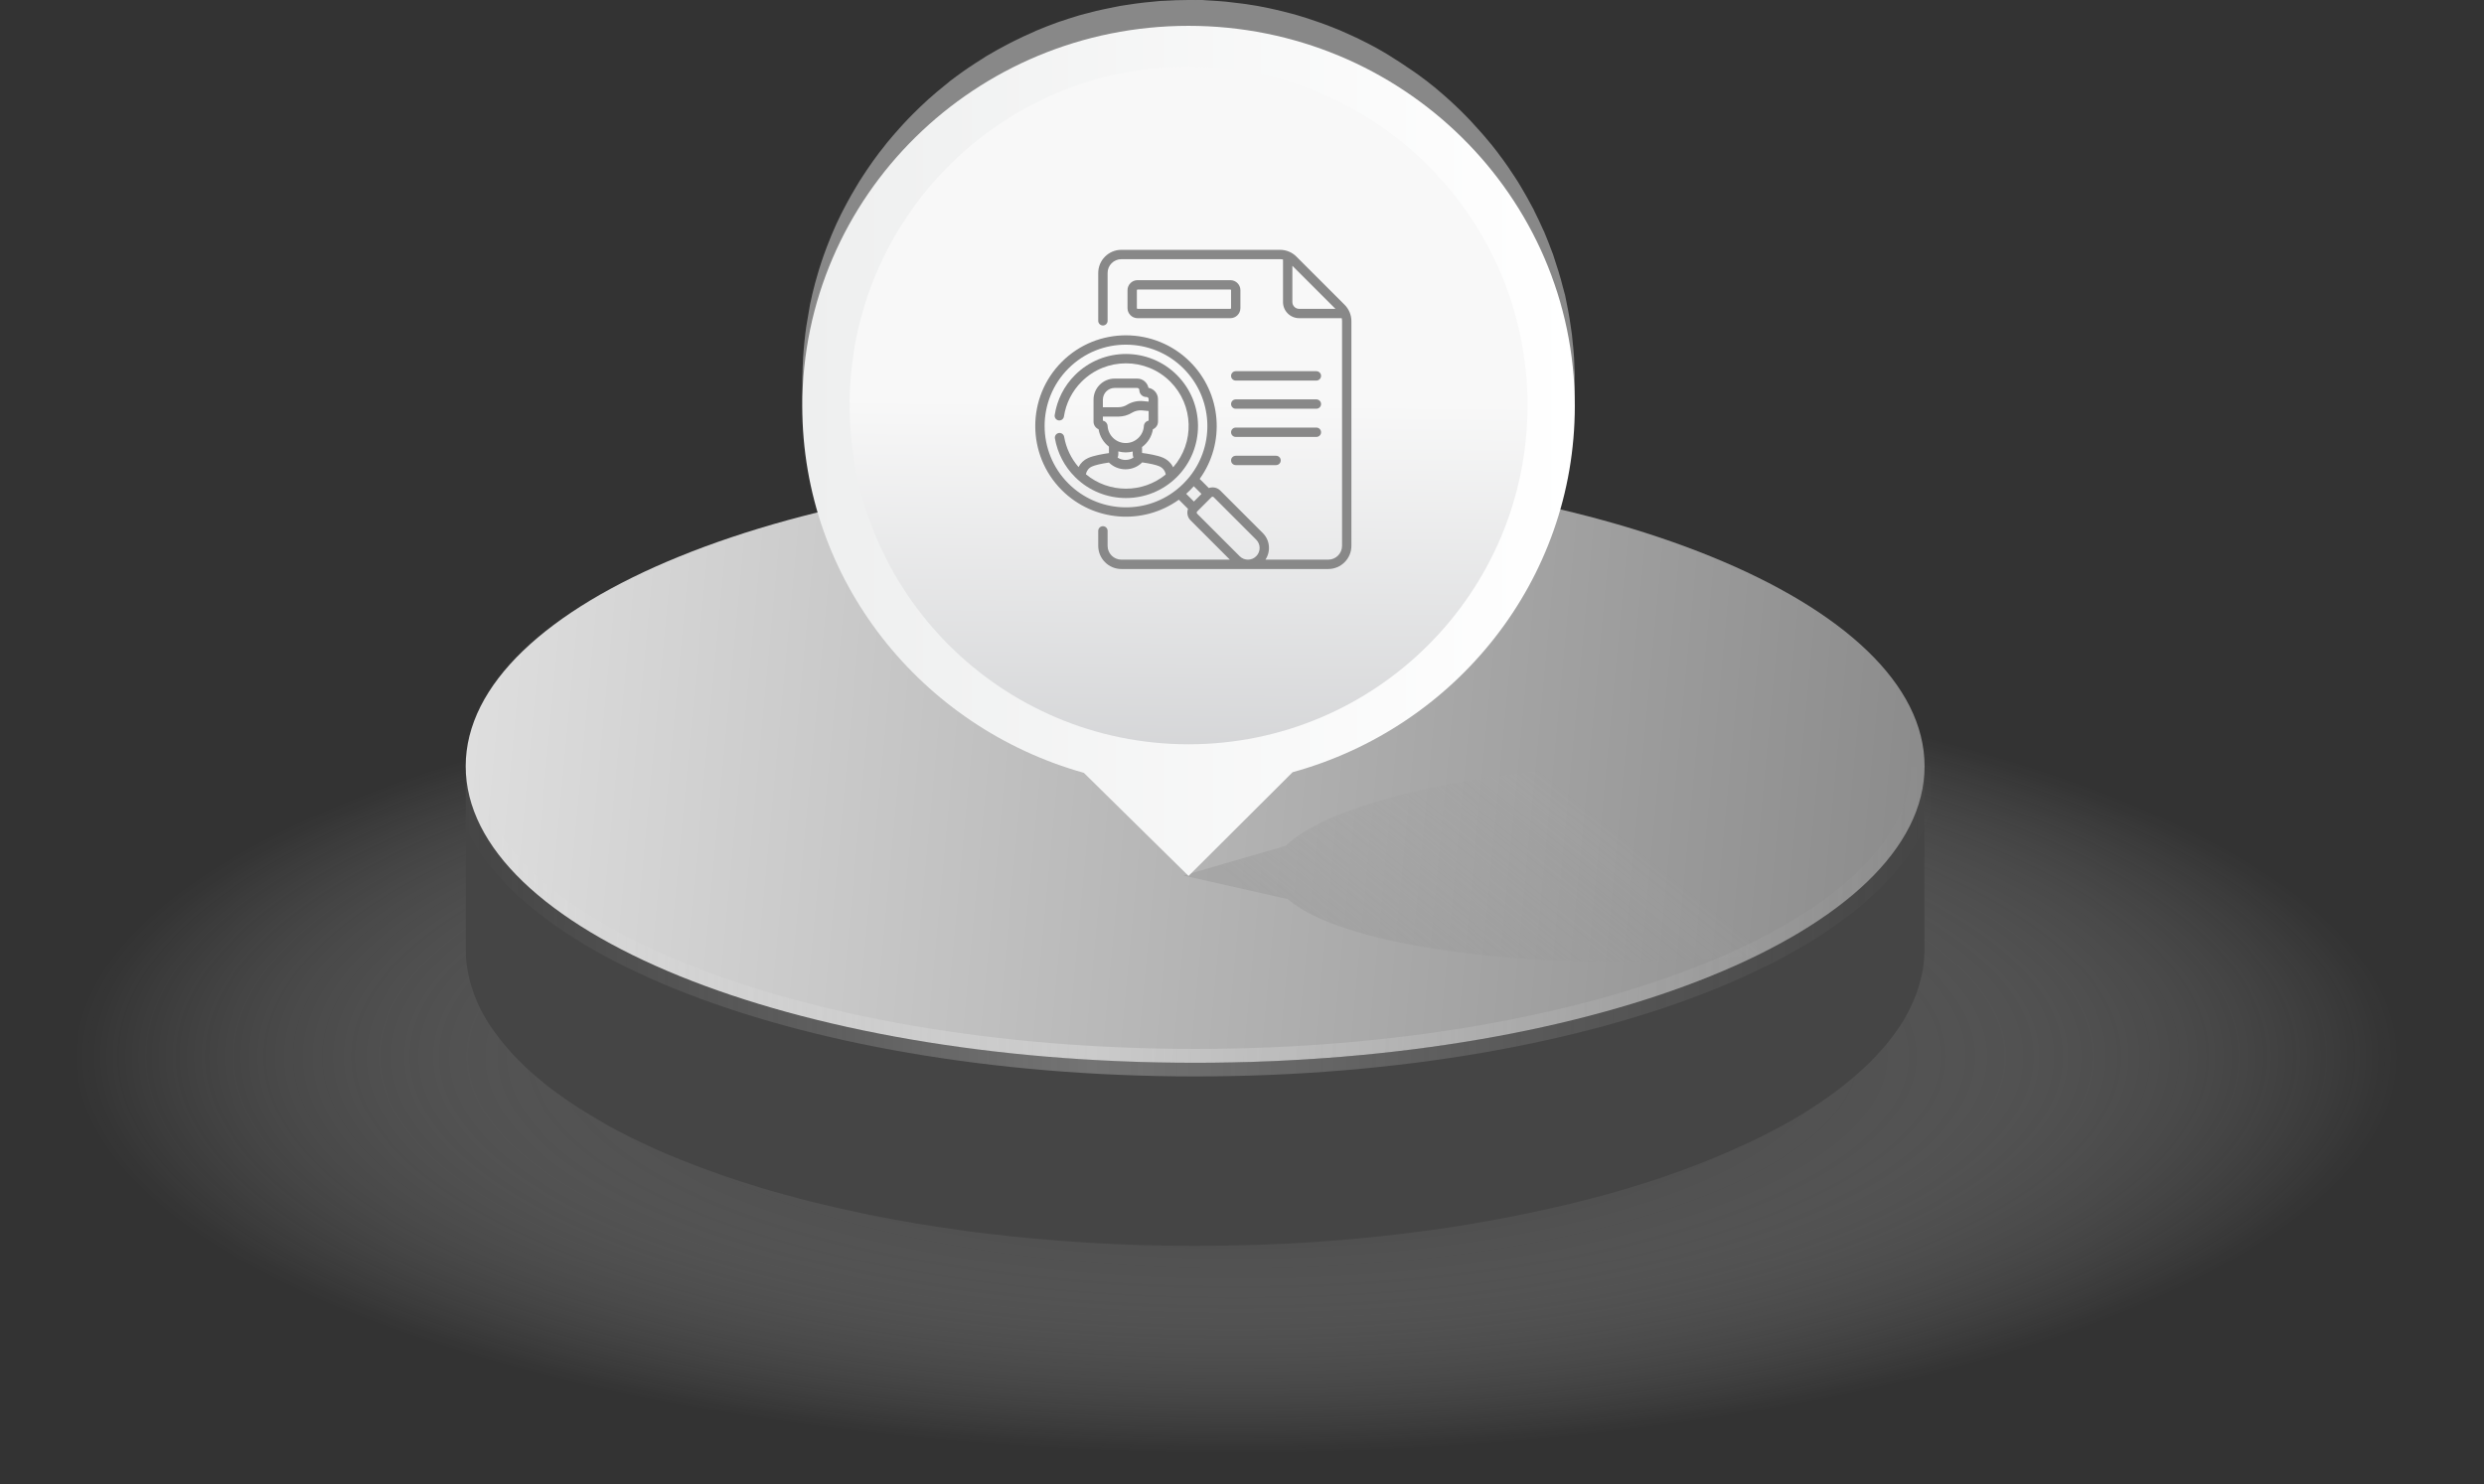 <svg width="169" height="101" viewBox="0 0 169 101" fill="none" xmlns="http://www.w3.org/2000/svg">
<rect x="0" y="0" width="169" height="101" fill="#333333" stroke="none"/>
<ellipse cx="84.11" cy="71.901" rx="84.11" ry="28.489" fill="url(#paint0_radial)"/>
<path d="M130.932 52.446C130.925 52.645 130.91 52.852 130.889 53.051C130.889 53.079 130.882 53.115 130.882 53.143C130.853 53.371 130.818 53.592 130.768 53.819C130.754 53.876 130.747 53.933 130.732 53.99C130.69 54.168 130.647 54.339 130.597 54.517C130.583 54.559 130.576 54.609 130.562 54.652C130.498 54.865 130.426 55.072 130.341 55.285C130.32 55.335 130.298 55.385 130.284 55.435C130.22 55.598 130.149 55.762 130.071 55.926C130.042 55.983 130.021 56.039 129.992 56.096C129.893 56.303 129.786 56.509 129.672 56.709C129.665 56.716 129.658 56.73 129.658 56.737C129.544 56.929 129.423 57.128 129.302 57.321C129.266 57.377 129.224 57.434 129.188 57.491C129.074 57.655 128.96 57.819 128.84 57.982C128.811 58.025 128.783 58.06 128.754 58.103C128.605 58.303 128.441 58.502 128.277 58.701C128.235 58.751 128.192 58.794 128.156 58.843C128.014 59.007 127.872 59.163 127.722 59.327C127.68 59.377 127.637 59.42 127.587 59.469C127.395 59.669 127.196 59.875 126.982 60.074C126.94 60.117 126.897 60.153 126.854 60.195C126.669 60.366 126.484 60.537 126.285 60.708C126.235 60.75 126.192 60.793 126.143 60.829C125.901 61.035 125.644 61.241 125.381 61.448C125.324 61.49 125.274 61.533 125.217 61.576C124.947 61.782 124.669 61.989 124.385 62.195L124.378 62.202C124.356 62.216 124.342 62.231 124.321 62.238C124.15 62.359 123.972 62.48 123.794 62.601C123.723 62.643 123.659 62.693 123.588 62.736C123.453 62.821 123.325 62.907 123.189 62.999C123.104 63.049 123.026 63.106 122.94 63.156C122.812 63.234 122.691 63.312 122.563 63.391C122.471 63.447 122.385 63.497 122.293 63.554C122.172 63.625 122.051 63.697 121.93 63.768C121.795 63.846 121.652 63.924 121.51 64.002C121.403 64.059 121.304 64.116 121.197 64.173C121.047 64.252 120.898 64.337 120.741 64.415C120.642 64.472 120.542 64.522 120.435 64.579C120.272 64.664 120.101 64.75 119.93 64.835C119.838 64.878 119.752 64.928 119.66 64.97C119.425 65.084 119.19 65.198 118.955 65.312C118.92 65.326 118.891 65.34 118.856 65.362C118.486 65.54 118.101 65.71 117.717 65.874C117.632 65.91 117.553 65.945 117.468 65.981C117.091 66.144 116.699 66.308 116.308 66.465C116.244 66.493 116.18 66.514 116.109 66.543C115.746 66.692 115.376 66.835 114.999 66.977C114.935 67.005 114.863 67.027 114.799 67.055C114.387 67.205 113.974 67.354 113.547 67.504C113.462 67.532 113.369 67.561 113.284 67.596C112.821 67.753 112.352 67.909 111.868 68.066C111.818 68.08 111.761 68.101 111.711 68.116C111.241 68.265 110.757 68.407 110.274 68.55C110.224 68.564 110.174 68.578 110.124 68.592C109.626 68.735 109.121 68.877 108.616 69.012C108.523 69.034 108.431 69.062 108.338 69.083C107.833 69.219 107.328 69.347 106.815 69.468C106.723 69.489 106.63 69.51 106.538 69.532C106.004 69.66 105.47 69.788 104.922 69.902C104.887 69.909 104.844 69.916 104.808 69.923C104.275 70.037 103.727 70.151 103.179 70.265C103.108 70.279 103.037 70.293 102.965 70.307C102.417 70.414 101.862 70.521 101.3 70.621C101.193 70.642 101.094 70.656 100.987 70.677C100.432 70.777 99.87 70.87 99.301 70.962C99.194 70.976 99.087 70.998 98.98 71.012C98.568 71.076 98.148 71.14 97.721 71.197C97.614 71.211 97.507 71.225 97.401 71.24C96.903 71.311 96.397 71.375 95.892 71.439C95.785 71.453 95.678 71.467 95.565 71.482C95.138 71.531 94.704 71.581 94.269 71.631C94.156 71.645 94.035 71.659 93.921 71.667C93.409 71.724 92.889 71.773 92.37 71.823C92.291 71.83 92.213 71.837 92.135 71.844C91.409 71.909 90.683 71.973 89.95 72.022C89.886 72.029 89.815 72.029 89.751 72.037C89.011 72.087 88.263 72.136 87.509 72.172C87.438 72.179 87.367 72.179 87.289 72.179C86.705 72.207 86.129 72.229 85.538 72.25C85.453 72.25 85.367 72.257 85.275 72.257C84.663 72.279 84.044 72.293 83.432 72.3C83.296 72.3 83.168 72.307 83.033 72.307C82.464 72.314 81.888 72.321 81.311 72.321C80.728 72.321 80.151 72.314 79.568 72.307C79.425 72.307 79.283 72.3 79.141 72.3C78.621 72.293 78.102 72.279 77.582 72.264C77.561 72.264 77.532 72.264 77.511 72.264C76.97 72.25 76.437 72.229 75.903 72.2C75.76 72.193 75.618 72.186 75.476 72.179C75.056 72.158 74.629 72.136 74.209 72.115C74.103 72.108 73.996 72.101 73.889 72.094C73.377 72.065 72.871 72.029 72.359 71.987C72.238 71.98 72.117 71.966 71.996 71.958C71.598 71.93 71.199 71.894 70.801 71.859C70.658 71.844 70.523 71.837 70.381 71.823C69.883 71.781 69.385 71.731 68.894 71.681C68.886 71.681 68.872 71.681 68.865 71.681C68.374 71.631 67.89 71.574 67.413 71.517C67.278 71.503 67.143 71.482 67.001 71.467C66.602 71.418 66.204 71.368 65.805 71.318C65.706 71.304 65.613 71.289 65.513 71.282C65.022 71.218 64.531 71.147 64.04 71.069C63.926 71.055 63.813 71.033 63.699 71.019C63.293 70.955 62.895 70.891 62.496 70.827C62.389 70.805 62.283 70.791 62.176 70.777C61.678 70.692 61.18 70.606 60.689 70.514C60.582 70.492 60.482 70.471 60.376 70.457C59.934 70.371 59.5 70.286 59.073 70.201C58.995 70.186 58.917 70.172 58.846 70.151C58.319 70.044 57.8 69.93 57.287 69.816C57.18 69.795 57.081 69.767 56.974 69.745C56.462 69.631 55.956 69.51 55.458 69.382C55.394 69.368 55.33 69.354 55.273 69.332C54.668 69.183 54.078 69.026 53.494 68.863C53.452 68.849 53.409 68.841 53.366 68.827C52.768 68.664 52.178 68.493 51.594 68.315C51.544 68.301 51.487 68.279 51.438 68.265C51.132 68.173 50.833 68.08 50.534 67.98C50.42 67.945 50.299 67.902 50.185 67.867C49.95 67.788 49.716 67.71 49.488 67.632C49.36 67.589 49.239 67.546 49.118 67.504C48.89 67.425 48.662 67.34 48.435 67.262C48.321 67.219 48.207 67.183 48.1 67.141C47.823 67.041 47.552 66.934 47.282 66.835C47.225 66.813 47.168 66.792 47.111 66.771C46.912 66.692 46.713 66.614 46.513 66.536C46.421 66.5 46.328 66.465 46.243 66.429C45.958 66.315 45.674 66.194 45.396 66.08C45.346 66.059 45.289 66.038 45.24 66.009C45.012 65.91 44.791 65.817 44.571 65.718C44.471 65.675 44.371 65.625 44.279 65.582C44.108 65.504 43.937 65.426 43.767 65.347C43.66 65.298 43.553 65.248 43.446 65.191C43.29 65.12 43.14 65.041 42.984 64.97C42.87 64.913 42.763 64.856 42.657 64.807C42.514 64.736 42.372 64.664 42.23 64.586C42.116 64.529 42.009 64.472 41.902 64.415C41.767 64.344 41.632 64.273 41.496 64.195C41.39 64.138 41.276 64.074 41.169 64.01C41.041 63.938 40.913 63.867 40.785 63.789C40.678 63.725 40.571 63.661 40.465 63.597C40.344 63.526 40.216 63.455 40.095 63.376C39.988 63.312 39.888 63.248 39.782 63.184C39.661 63.113 39.547 63.035 39.433 62.964C39.333 62.9 39.227 62.828 39.127 62.764C39.013 62.693 38.899 62.615 38.792 62.544C38.693 62.48 38.6 62.408 38.501 62.344C38.394 62.266 38.28 62.195 38.173 62.117C38.067 62.046 37.974 61.981 37.882 61.91C37.775 61.832 37.675 61.754 37.568 61.683C37.476 61.611 37.391 61.547 37.298 61.476C37.198 61.398 37.099 61.32 37.006 61.241C36.921 61.17 36.836 61.099 36.75 61.028C36.658 60.95 36.565 60.871 36.473 60.793C36.387 60.722 36.309 60.651 36.224 60.58C36.131 60.501 36.046 60.423 35.96 60.345C35.882 60.274 35.804 60.203 35.725 60.124C35.64 60.046 35.555 59.961 35.476 59.882C35.398 59.811 35.327 59.733 35.256 59.662C35.177 59.583 35.099 59.498 35.021 59.42C34.95 59.349 34.879 59.27 34.815 59.199C34.729 59.107 34.651 59.028 34.58 58.943C34.516 58.865 34.452 58.794 34.388 58.715C34.316 58.63 34.245 58.551 34.181 58.466C34.117 58.388 34.06 58.317 33.996 58.238C33.932 58.153 33.868 58.075 33.804 57.989C33.747 57.911 33.69 57.84 33.633 57.762C33.569 57.676 33.512 57.591 33.455 57.505C33.406 57.427 33.349 57.349 33.299 57.278C33.242 57.192 33.192 57.107 33.135 57.014C33.085 56.936 33.043 56.858 32.993 56.78C32.943 56.694 32.893 56.602 32.843 56.516C32.801 56.438 32.758 56.36 32.715 56.282C32.673 56.189 32.63 56.104 32.587 56.011C32.552 55.933 32.509 55.855 32.48 55.776C32.438 55.684 32.402 55.591 32.367 55.506C32.331 55.428 32.303 55.349 32.274 55.271C32.239 55.178 32.21 55.086 32.174 54.993C32.146 54.915 32.117 54.837 32.096 54.759C32.068 54.666 32.039 54.566 32.011 54.474C31.989 54.396 31.968 54.325 31.947 54.246C31.918 54.147 31.904 54.047 31.883 53.947C31.869 53.876 31.847 53.798 31.833 53.727C31.811 53.62 31.797 53.52 31.783 53.414C31.769 53.343 31.762 53.271 31.747 53.207C31.74 53.079 31.733 52.965 31.719 52.852C31.712 52.795 31.705 52.73 31.705 52.674C31.691 52.496 31.691 52.318 31.691 52.147V64.615C31.691 64.792 31.698 64.97 31.705 65.141C31.712 65.198 31.719 65.262 31.719 65.319C31.726 65.433 31.74 65.554 31.755 65.668C31.762 65.739 31.776 65.81 31.79 65.874C31.804 65.981 31.819 66.08 31.84 66.187C31.854 66.258 31.876 66.337 31.89 66.408C31.911 66.507 31.933 66.607 31.954 66.707C31.975 66.785 31.997 66.856 32.018 66.934C32.046 67.027 32.068 67.126 32.103 67.219C32.125 67.297 32.153 67.376 32.182 67.454C32.217 67.546 32.246 67.639 32.281 67.731C32.31 67.81 32.345 67.888 32.374 67.966C32.409 68.059 32.445 68.151 32.488 68.237C32.523 68.315 32.559 68.393 32.594 68.471C32.637 68.564 32.68 68.649 32.722 68.742C32.765 68.82 32.808 68.898 32.85 68.977C32.9 69.062 32.943 69.155 33 69.24C33.043 69.318 33.092 69.397 33.142 69.475C33.192 69.56 33.249 69.653 33.306 69.738C33.356 69.816 33.406 69.895 33.462 69.966C33.519 70.051 33.576 70.137 33.64 70.222C33.697 70.3 33.754 70.379 33.811 70.45C33.875 70.535 33.939 70.621 34.003 70.706C34.06 70.784 34.124 70.855 34.188 70.934C34.26 71.019 34.324 71.104 34.395 71.183C34.459 71.261 34.523 71.332 34.587 71.41C34.658 71.496 34.736 71.574 34.807 71.659C34.879 71.731 34.943 71.809 35.014 71.88C35.092 71.958 35.17 72.044 35.249 72.122C35.32 72.193 35.398 72.272 35.469 72.343C35.555 72.421 35.633 72.506 35.718 72.585C35.797 72.656 35.875 72.727 35.953 72.805C36.038 72.883 36.131 72.962 36.216 73.04C36.295 73.111 36.38 73.182 36.465 73.254C36.558 73.332 36.651 73.41 36.743 73.488C36.828 73.559 36.914 73.631 36.999 73.702C37.099 73.78 37.191 73.858 37.291 73.937C37.383 74.008 37.469 74.079 37.561 74.143C37.661 74.221 37.768 74.3 37.874 74.371C37.967 74.442 38.059 74.506 38.152 74.577C38.259 74.655 38.365 74.727 38.479 74.805C38.579 74.869 38.671 74.94 38.771 75.004C38.885 75.082 38.992 75.153 39.105 75.225C39.205 75.289 39.305 75.36 39.411 75.424C39.525 75.495 39.646 75.573 39.76 75.644C39.867 75.709 39.967 75.773 40.073 75.837C40.194 75.908 40.315 75.979 40.443 76.057C40.55 76.121 40.657 76.185 40.764 76.249C40.892 76.321 41.02 76.392 41.148 76.47C41.255 76.534 41.361 76.591 41.475 76.655C41.61 76.726 41.746 76.797 41.881 76.876C41.987 76.933 42.101 76.99 42.208 77.046C42.35 77.118 42.493 77.189 42.635 77.267C42.742 77.324 42.856 77.381 42.962 77.431C43.112 77.509 43.268 77.58 43.425 77.651C43.532 77.701 43.639 77.758 43.745 77.808C43.916 77.886 44.087 77.964 44.258 78.043C44.357 78.085 44.45 78.135 44.549 78.178C44.77 78.278 44.99 78.37 45.218 78.47C45.268 78.491 45.325 78.512 45.375 78.541C45.652 78.662 45.937 78.776 46.222 78.889C46.314 78.925 46.4 78.961 46.492 78.996C46.691 79.075 46.891 79.153 47.09 79.231C47.097 79.231 47.104 79.238 47.111 79.238C47.161 79.26 47.204 79.274 47.254 79.295C47.524 79.402 47.794 79.501 48.072 79.601C48.186 79.644 48.3 79.679 48.406 79.722C48.634 79.8 48.862 79.886 49.089 79.964C49.21 80.007 49.339 80.049 49.459 80.092C49.694 80.17 49.922 80.249 50.157 80.327C50.271 80.362 50.392 80.405 50.505 80.441C50.804 80.533 51.103 80.633 51.409 80.725C51.459 80.74 51.502 80.754 51.552 80.768C51.559 80.768 51.566 80.768 51.566 80.775C52.149 80.953 52.74 81.124 53.338 81.288C53.38 81.302 53.423 81.309 53.466 81.323C54.049 81.487 54.647 81.643 55.245 81.793C55.288 81.8 55.323 81.814 55.366 81.821C55.387 81.829 55.416 81.836 55.437 81.836C55.935 81.957 56.44 82.078 56.953 82.198C57.059 82.22 57.159 82.248 57.266 82.27C57.778 82.383 58.298 82.497 58.824 82.604C58.846 82.611 58.867 82.611 58.888 82.618C58.945 82.633 59.002 82.64 59.059 82.654C59.493 82.739 59.927 82.825 60.361 82.91C60.468 82.931 60.568 82.953 60.674 82.967C61.165 83.059 61.664 83.145 62.162 83.23C62.197 83.237 62.233 83.245 62.261 83.252C62.333 83.266 62.411 83.273 62.482 83.287C62.88 83.351 63.286 83.415 63.684 83.479C63.798 83.494 63.912 83.515 64.026 83.529C64.517 83.6 65.001 83.671 65.499 83.743C65.528 83.743 65.549 83.75 65.577 83.757C65.649 83.764 65.72 83.778 65.791 83.785C66.189 83.835 66.588 83.892 66.986 83.935C67.122 83.949 67.257 83.97 67.399 83.985C67.883 84.042 68.367 84.099 68.851 84.148C68.858 84.148 68.872 84.148 68.879 84.148C68.879 84.148 68.879 84.148 68.886 84.148C69.377 84.198 69.876 84.248 70.374 84.291C70.516 84.305 70.651 84.312 70.793 84.326C71.192 84.362 71.591 84.39 71.989 84.426C72.074 84.433 72.153 84.44 72.238 84.447C72.274 84.447 72.309 84.454 72.345 84.454C72.85 84.49 73.362 84.525 73.875 84.561C73.981 84.568 74.088 84.575 74.195 84.582C74.615 84.604 75.035 84.632 75.462 84.646C75.54 84.654 75.625 84.654 75.704 84.661C75.768 84.661 75.832 84.668 75.889 84.668C76.422 84.689 76.963 84.71 77.497 84.732C77.518 84.732 77.547 84.732 77.568 84.732C78.088 84.746 78.607 84.76 79.126 84.767C79.198 84.767 79.269 84.775 79.34 84.775C79.411 84.775 79.482 84.775 79.553 84.775C80.13 84.782 80.713 84.789 81.297 84.789C81.873 84.789 82.45 84.782 83.019 84.775C83.09 84.775 83.161 84.775 83.232 84.775C83.296 84.775 83.353 84.775 83.418 84.767C84.037 84.76 84.648 84.739 85.26 84.725C85.346 84.725 85.431 84.718 85.524 84.718C86.107 84.696 86.691 84.675 87.274 84.646C87.324 84.646 87.381 84.639 87.438 84.639C87.459 84.639 87.474 84.639 87.495 84.639C88.249 84.604 88.996 84.554 89.737 84.504C89.801 84.497 89.872 84.497 89.936 84.49C90.669 84.44 91.402 84.376 92.12 84.312C92.17 84.305 92.213 84.305 92.263 84.298C92.291 84.298 92.327 84.291 92.355 84.291C92.875 84.241 93.394 84.191 93.907 84.134C94.02 84.12 94.141 84.106 94.255 84.099C94.689 84.049 95.123 83.999 95.55 83.949C95.657 83.935 95.764 83.921 95.878 83.906C96.383 83.842 96.888 83.778 97.386 83.707C97.493 83.693 97.6 83.679 97.707 83.664C98.126 83.608 98.546 83.543 98.966 83.479C99.037 83.465 99.109 83.458 99.18 83.444C99.215 83.437 99.251 83.43 99.279 83.43C99.849 83.337 100.411 83.245 100.966 83.145C101.072 83.124 101.172 83.109 101.279 83.088C101.841 82.988 102.396 82.882 102.944 82.775C103.015 82.761 103.086 82.746 103.158 82.732C103.705 82.626 104.246 82.512 104.787 82.391C104.823 82.383 104.865 82.376 104.901 82.369C105.449 82.248 105.983 82.127 106.516 81.999C106.609 81.978 106.701 81.957 106.794 81.935C107.306 81.807 107.819 81.679 108.317 81.551C108.409 81.53 108.502 81.501 108.594 81.48C109.107 81.345 109.612 81.202 110.103 81.06C110.153 81.046 110.202 81.031 110.252 81.017C110.736 80.875 111.22 80.725 111.69 80.583C111.74 80.569 111.796 80.547 111.846 80.533C112.323 80.384 112.793 80.227 113.262 80.064C113.312 80.049 113.362 80.035 113.405 80.014C113.447 80 113.483 79.985 113.526 79.971C113.946 79.822 114.365 79.672 114.778 79.523C114.842 79.494 114.913 79.473 114.977 79.445C115.354 79.302 115.725 79.16 116.087 79.01C116.152 78.982 116.216 78.961 116.287 78.932C116.678 78.776 117.069 78.612 117.447 78.448C117.532 78.413 117.61 78.377 117.696 78.341C118.08 78.171 118.464 78 118.834 77.829C118.834 77.829 118.834 77.829 118.841 77.829C118.87 77.815 118.905 77.801 118.934 77.787C119.169 77.673 119.411 77.559 119.638 77.445C119.731 77.402 119.823 77.352 119.909 77.31C120.08 77.224 120.25 77.139 120.414 77.053C120.514 77.004 120.613 76.947 120.72 76.89C120.869 76.812 121.026 76.726 121.175 76.648C121.282 76.591 121.382 76.534 121.489 76.477C121.631 76.399 121.773 76.321 121.908 76.242C121.951 76.221 121.987 76.2 122.029 76.171C122.115 76.121 122.193 76.072 122.271 76.029C122.364 75.972 122.449 75.922 122.542 75.865C122.67 75.787 122.798 75.709 122.919 75.63C123.004 75.581 123.09 75.523 123.168 75.474C123.303 75.388 123.438 75.303 123.566 75.21C123.638 75.168 123.702 75.118 123.773 75.075C123.951 74.954 124.129 74.833 124.299 74.712C124.321 74.698 124.335 74.684 124.356 74.677C124.356 74.677 124.363 74.677 124.363 74.67C124.648 74.463 124.926 74.257 125.196 74.05C125.253 74.008 125.303 73.965 125.36 73.922C125.623 73.716 125.872 73.51 126.121 73.303C126.135 73.289 126.157 73.275 126.171 73.261C126.207 73.232 126.235 73.204 126.263 73.175C126.456 73.004 126.648 72.834 126.833 72.663C126.875 72.62 126.918 72.585 126.961 72.542C127.167 72.343 127.374 72.143 127.566 71.937C127.58 71.923 127.601 71.909 127.616 71.887C127.644 71.859 127.672 71.823 127.701 71.795C127.85 71.638 127.993 71.475 128.135 71.311C128.178 71.261 128.22 71.218 128.256 71.168C128.427 70.969 128.583 70.77 128.733 70.571C128.74 70.564 128.747 70.549 128.761 70.542C128.783 70.514 128.804 70.485 128.825 70.45C128.946 70.286 129.06 70.122 129.174 69.959C129.21 69.902 129.252 69.845 129.288 69.788C129.416 69.596 129.537 69.404 129.644 69.204C129.651 69.197 129.651 69.19 129.658 69.183C129.658 69.183 129.658 69.183 129.658 69.176C129.772 68.977 129.878 68.77 129.978 68.564C130.007 68.507 130.035 68.45 130.056 68.393C130.135 68.23 130.206 68.066 130.27 67.902C130.284 67.867 130.298 67.831 130.313 67.802C130.32 67.788 130.32 67.774 130.327 67.76C130.405 67.553 130.483 67.34 130.547 67.126C130.562 67.084 130.576 67.034 130.583 66.991C130.633 66.82 130.675 66.643 130.718 66.465C130.725 66.429 130.74 66.394 130.747 66.365C130.754 66.344 130.754 66.315 130.761 66.294C130.804 66.073 130.846 65.846 130.875 65.618C130.882 65.589 130.882 65.554 130.882 65.525C130.903 65.326 130.917 65.12 130.925 64.921C130.925 64.885 130.932 64.856 130.932 64.821C130.932 64.75 130.932 64.678 130.932 64.615V52.14C130.939 52.247 130.939 52.346 130.932 52.446Z" fill="#454545"/>
<path d="M81.311 31.959C108.722 31.959 130.939 40.996 130.939 52.147C130.939 63.298 108.722 72.329 81.311 72.329C53.9 72.329 31.684 63.291 31.684 52.147C31.691 40.996 53.907 31.959 81.311 31.959Z" fill="url(#paint1_linear)"/>
<g opacity="0.5">
<path opacity="0.5" d="M130.939 52.14C130.939 63.291 108.722 72.321 81.311 72.321C53.9 72.321 31.684 63.284 31.684 52.14" stroke="url(#paint2_linear)" stroke-width="1.871" stroke-miterlimit="10"/>
</g>
<g opacity="0.4">
<path d="M138.34 57.947C138.446 61.654 126.947 64.992 112.672 65.397C100.802 65.732 90.747 63.939 87.623 61.192L80.514 59.584L87.474 57.562C90.484 54.652 100.418 52.297 112.288 51.955C126.57 51.556 138.233 54.239 138.34 57.947Z" fill="url(#paint3_linear)"/>
</g>
<path d="M83.418 2.597C83.759 2.633 84.101 2.676 84.435 2.718C84.563 2.733 84.684 2.747 84.812 2.768C85.325 2.846 85.823 2.939 86.328 3.039C86.47 3.067 86.606 3.103 86.748 3.131C87.111 3.216 87.481 3.302 87.837 3.402C88.029 3.451 88.228 3.508 88.42 3.565C88.584 3.615 88.74 3.665 88.904 3.715C89.139 3.786 89.367 3.864 89.601 3.949C89.758 3.999 89.907 4.056 90.064 4.113C90.306 4.206 90.548 4.298 90.783 4.391C90.918 4.448 91.053 4.497 91.188 4.554C91.473 4.675 91.751 4.796 92.028 4.931C92.113 4.974 92.206 5.01 92.291 5.052C92.362 5.088 92.427 5.124 92.498 5.152C92.868 5.33 93.231 5.522 93.586 5.714C93.729 5.793 93.864 5.871 93.999 5.949C94.284 6.113 94.568 6.276 94.846 6.454C94.988 6.54 95.131 6.632 95.273 6.725C95.558 6.91 95.842 7.102 96.12 7.294C96.234 7.372 96.355 7.458 96.468 7.536C96.853 7.814 97.23 8.105 97.6 8.404C97.643 8.44 97.685 8.482 97.735 8.518C98.055 8.788 98.376 9.059 98.681 9.344C98.795 9.45 98.909 9.557 99.023 9.664C99.265 9.891 99.5 10.119 99.728 10.354C99.841 10.475 99.962 10.596 100.076 10.717C100.304 10.959 100.532 11.208 100.752 11.464C100.845 11.571 100.944 11.678 101.037 11.791C101.343 12.154 101.642 12.524 101.934 12.902C102.176 13.215 102.403 13.542 102.631 13.869C102.695 13.969 102.759 14.062 102.823 14.161C102.98 14.396 103.136 14.631 103.286 14.866C103.364 14.994 103.442 15.129 103.52 15.257C103.649 15.47 103.777 15.684 103.891 15.898C103.969 16.04 104.047 16.189 104.125 16.332C104.225 16.517 104.325 16.709 104.417 16.901C104.609 17.285 104.794 17.669 104.965 18.061C104.994 18.125 105.029 18.189 105.058 18.253C105.257 18.708 105.435 19.178 105.606 19.648C105.662 19.804 105.712 19.961 105.769 20.125C105.862 20.395 105.954 20.665 106.032 20.936C106.089 21.114 106.139 21.291 106.189 21.469C106.26 21.733 106.331 22.003 106.403 22.273C106.452 22.466 106.495 22.651 106.538 22.843C106.588 23.078 106.637 23.312 106.68 23.547C106.716 23.747 106.758 23.946 106.787 24.152C106.829 24.394 106.865 24.636 106.894 24.878C106.922 25.084 106.95 25.284 106.972 25.49C107 25.725 107.022 25.967 107.043 26.202C107.057 26.408 107.079 26.622 107.093 26.828C107.107 27.07 107.114 27.312 107.121 27.554C107.128 27.824 107.143 28.102 107.143 28.372V25.903C107.143 25.782 107.143 25.654 107.143 25.533C107.143 25.383 107.128 25.234 107.121 25.084C107.114 24.843 107.107 24.601 107.093 24.359C107.079 24.152 107.064 23.939 107.043 23.732C107.022 23.497 107 23.256 106.972 23.021C106.965 22.942 106.958 22.871 106.95 22.793C106.936 22.665 106.908 22.537 106.894 22.409C106.858 22.167 106.822 21.925 106.787 21.683C106.751 21.484 106.716 21.277 106.68 21.078C106.637 20.843 106.588 20.608 106.538 20.373C106.516 20.281 106.502 20.181 106.481 20.089C106.459 19.996 106.431 19.897 106.403 19.804C106.338 19.534 106.267 19.27 106.189 19C106.139 18.822 106.089 18.644 106.032 18.466C105.947 18.189 105.862 17.919 105.769 17.648C105.726 17.534 105.698 17.413 105.655 17.292C105.641 17.25 105.62 17.214 105.606 17.171C105.435 16.702 105.25 16.239 105.058 15.777C105.029 15.712 105.001 15.648 104.965 15.584C104.794 15.193 104.609 14.802 104.417 14.424C104.389 14.367 104.367 14.311 104.339 14.254C104.268 14.118 104.197 13.99 104.125 13.862C104.047 13.72 103.969 13.57 103.891 13.428C103.77 13.215 103.641 13.001 103.52 12.788C103.442 12.66 103.364 12.524 103.286 12.396C103.136 12.154 102.98 11.927 102.823 11.692C102.759 11.592 102.695 11.493 102.631 11.4C102.41 11.08 102.183 10.76 101.941 10.447C101.941 10.439 101.934 10.439 101.934 10.432C101.649 10.055 101.35 9.685 101.037 9.322C100.944 9.208 100.845 9.102 100.752 8.995C100.532 8.746 100.304 8.497 100.076 8.248C99.962 8.127 99.841 8.006 99.728 7.885C99.5 7.65 99.265 7.422 99.023 7.194C98.909 7.088 98.795 6.981 98.681 6.874C98.368 6.59 98.055 6.319 97.735 6.049C97.692 6.013 97.65 5.97 97.6 5.935C97.23 5.636 96.853 5.344 96.468 5.067C96.355 4.981 96.234 4.903 96.12 4.825C95.842 4.633 95.558 4.44 95.273 4.255C95.131 4.163 94.988 4.078 94.846 3.985C94.568 3.8 94.284 3.629 93.999 3.466C93.864 3.387 93.722 3.309 93.586 3.231C93.224 3.039 92.861 2.846 92.49 2.669C92.434 2.64 92.377 2.612 92.32 2.583C92.305 2.576 92.298 2.576 92.284 2.569C92.199 2.526 92.113 2.491 92.021 2.448C91.743 2.32 91.466 2.192 91.181 2.071C91.046 2.014 90.911 1.964 90.776 1.907C90.534 1.815 90.299 1.715 90.057 1.63C89.907 1.573 89.751 1.523 89.594 1.466C89.367 1.388 89.132 1.309 88.897 1.231C88.733 1.181 88.577 1.131 88.413 1.082C88.299 1.046 88.192 1.01 88.079 0.982C88 0.961 87.915 0.946 87.829 0.918C87.467 0.818 87.104 0.733 86.741 0.648C86.598 0.619 86.463 0.584 86.321 0.555C85.823 0.448 85.317 0.356 84.805 0.285C84.791 0.285 84.777 0.278 84.763 0.278C84.649 0.263 84.542 0.256 84.428 0.235C84.086 0.192 83.752 0.149 83.41 0.114C83.233 0.1 83.055 0.085 82.884 0.071C82.585 0.05 82.293 0.028 81.987 0.014C81.923 0.014 81.859 0.007 81.795 0C81.496 0.007 81.183 0 80.863 0C80.294 0 79.724 0.021 79.162 0.057C79.098 0.064 79.027 0.057 78.956 0.064C78.828 0.071 78.707 0.093 78.586 0.1C78.344 0.121 78.102 0.142 77.86 0.171C77.646 0.192 77.44 0.221 77.234 0.249C76.992 0.285 76.757 0.32 76.522 0.356C76.415 0.37 76.316 0.384 76.209 0.406C76.109 0.42 76.017 0.448 75.917 0.463C75.661 0.512 75.405 0.562 75.149 0.619C74.957 0.662 74.764 0.704 74.572 0.747C74.316 0.811 74.06 0.875 73.804 0.946C73.683 0.982 73.555 1.01 73.427 1.046C73.37 1.06 73.32 1.082 73.263 1.096C72.907 1.203 72.558 1.316 72.203 1.437C72.096 1.473 71.989 1.502 71.889 1.544C71.441 1.708 70.993 1.879 70.559 2.064C70.537 2.071 70.516 2.078 70.502 2.085C70.445 2.106 70.395 2.135 70.338 2.163C69.876 2.363 69.427 2.576 68.979 2.797C68.858 2.861 68.737 2.918 68.616 2.982C68.125 3.238 67.634 3.508 67.157 3.793C67.143 3.8 67.122 3.814 67.107 3.821C67.036 3.864 66.972 3.914 66.901 3.957C66.559 4.163 66.232 4.384 65.898 4.604C65.77 4.697 65.634 4.782 65.506 4.875C65.215 5.081 64.923 5.302 64.638 5.515C64.538 5.608 64.425 5.693 64.311 5.785C63.926 6.091 63.549 6.412 63.179 6.739C63.151 6.767 63.122 6.796 63.087 6.824C62.752 7.13 62.425 7.443 62.105 7.764C61.998 7.87 61.891 7.984 61.785 8.091C61.535 8.347 61.301 8.611 61.066 8.874C60.966 8.988 60.859 9.102 60.76 9.223C60.475 9.55 60.205 9.884 59.941 10.233C59.906 10.283 59.863 10.325 59.828 10.375C59.529 10.767 59.244 11.165 58.974 11.571C58.895 11.685 58.817 11.806 58.739 11.927C58.54 12.226 58.347 12.531 58.17 12.845C58.091 12.98 58.006 13.122 57.928 13.257C57.736 13.592 57.55 13.941 57.373 14.282C57.323 14.382 57.273 14.474 57.223 14.574C57.003 15.015 56.796 15.463 56.604 15.926C56.554 16.04 56.512 16.154 56.469 16.26C56.327 16.616 56.184 16.972 56.056 17.335C55.999 17.484 55.949 17.641 55.9 17.79C55.779 18.146 55.672 18.502 55.572 18.858C55.537 18.993 55.494 19.121 55.458 19.256C55.33 19.74 55.209 20.231 55.11 20.729C55.096 20.815 55.081 20.9 55.067 20.978C54.989 21.398 54.918 21.818 54.853 22.238C54.832 22.402 54.811 22.558 54.789 22.722C54.747 23.092 54.704 23.462 54.676 23.839C54.661 23.996 54.647 24.152 54.64 24.309C54.612 24.828 54.59 25.348 54.59 25.881V28.351C54.59 27.824 54.612 27.297 54.64 26.778C54.647 26.622 54.661 26.465 54.676 26.308C54.704 25.931 54.74 25.561 54.789 25.191C54.811 25.027 54.832 24.864 54.853 24.707C54.918 24.28 54.989 23.86 55.067 23.448C55.081 23.362 55.096 23.277 55.11 23.199C55.209 22.701 55.33 22.209 55.458 21.726C55.494 21.59 55.537 21.462 55.572 21.327C55.672 20.971 55.786 20.608 55.9 20.26C55.949 20.103 56.006 19.954 56.056 19.804C56.184 19.441 56.319 19.085 56.469 18.73C56.512 18.616 56.554 18.502 56.604 18.395C56.796 17.94 57.003 17.491 57.223 17.043C57.273 16.944 57.323 16.851 57.373 16.751C57.55 16.403 57.736 16.061 57.928 15.727C58.006 15.591 58.084 15.449 58.17 15.314C58.355 15.001 58.547 14.695 58.739 14.396C58.817 14.275 58.888 14.161 58.974 14.04C59.251 13.634 59.536 13.229 59.828 12.845C59.863 12.795 59.906 12.752 59.941 12.702C60.205 12.361 60.482 12.026 60.76 11.692C60.859 11.578 60.966 11.457 61.066 11.343C61.301 11.08 61.543 10.816 61.785 10.56C61.891 10.454 61.998 10.34 62.105 10.233C62.425 9.913 62.752 9.6 63.087 9.294C63.115 9.265 63.144 9.237 63.179 9.208C63.542 8.881 63.926 8.568 64.311 8.255C64.425 8.162 64.538 8.077 64.652 7.991C64.937 7.771 65.229 7.557 65.52 7.351C65.649 7.258 65.777 7.166 65.912 7.081C66.239 6.86 66.574 6.639 66.915 6.433C67.001 6.383 67.086 6.326 67.171 6.276C67.648 5.992 68.132 5.721 68.63 5.465C68.751 5.401 68.872 5.344 68.993 5.28C69.442 5.06 69.89 4.846 70.352 4.647C70.424 4.618 70.502 4.583 70.573 4.547C71.014 4.362 71.455 4.191 71.904 4.028C72.01 3.992 72.11 3.957 72.217 3.921C72.566 3.8 72.921 3.686 73.277 3.579C73.455 3.53 73.633 3.48 73.818 3.43C74.074 3.359 74.33 3.295 74.586 3.231C74.779 3.181 74.971 3.145 75.163 3.103C75.419 3.046 75.675 2.996 75.931 2.946C76.131 2.91 76.337 2.875 76.536 2.839C76.771 2.804 77.013 2.768 77.248 2.733C77.454 2.704 77.668 2.676 77.874 2.654C78.116 2.626 78.358 2.605 78.6 2.583C78.792 2.569 78.984 2.555 79.176 2.54C79.739 2.505 80.308 2.484 80.877 2.484C81.254 2.484 81.631 2.498 82.008 2.512C82.307 2.526 82.606 2.548 82.905 2.569C83.062 2.569 83.24 2.576 83.418 2.597Z" fill="#888888"/>
<path d="M80.863 1.758C95.373 1.758 107.143 13.343 107.143 27.632C107.143 39.509 99.016 49.507 87.943 52.553L80.863 59.612L73.74 52.596C62.71 49.507 54.583 39.509 54.583 27.632C54.59 13.343 66.353 1.758 80.863 1.758Z" fill="url(#paint4_linear)"/>
<path d="M80.863 50.653C93.6 50.653 103.926 40.327 103.926 27.589C103.926 14.851 93.6 4.526 80.863 4.526C68.125 4.526 57.8 14.851 57.8 27.589C57.8 40.327 68.125 50.653 80.863 50.653Z" fill="url(#paint5_linear)"/>
<path d="M89.56 25.262H84.074C83.898 25.262 83.756 25.405 83.756 25.581C83.756 25.756 83.898 25.899 84.074 25.899H89.561C89.736 25.899 89.879 25.756 89.879 25.581C89.879 25.405 89.736 25.262 89.56 25.262Z" fill="#888888"/>
<path d="M89.56 27.181H84.074C83.898 27.181 83.756 27.323 83.756 27.499C83.756 27.674 83.898 27.817 84.074 27.817H89.561C89.736 27.817 89.879 27.674 89.879 27.499C89.879 27.323 89.736 27.181 89.56 27.181Z" fill="#888888"/>
<path d="M89.879 29.417C89.879 29.241 89.736 29.099 89.561 29.099H84.074C83.898 29.099 83.756 29.241 83.756 29.417C83.756 29.593 83.898 29.735 84.074 29.735H89.561C89.736 29.735 89.879 29.593 89.879 29.417Z" fill="#888888"/>
<path d="M84.074 31.017C83.898 31.017 83.756 31.159 83.756 31.335C83.756 31.511 83.898 31.653 84.074 31.653H86.817C86.993 31.653 87.135 31.511 87.135 31.335C87.135 31.159 86.993 31.017 86.817 31.017H84.074Z" fill="#888888"/>
<path d="M91.482 20.743L88.202 17.463C87.91 17.171 87.511 17.002 87.088 17.002H76.294C75.426 17.002 74.719 17.708 74.719 18.576V21.833C74.719 22.009 74.862 22.151 75.038 22.151C75.213 22.151 75.356 22.009 75.356 21.833V18.576C75.356 18.058 75.776 17.638 76.294 17.638H87.088C87.157 17.638 87.225 17.645 87.29 17.66V20.557C87.29 21.162 87.783 21.654 88.387 21.654H91.284C91.299 21.721 91.307 21.788 91.307 21.856V37.149C91.307 37.666 90.886 38.087 90.369 38.087H86.094C86.467 37.531 86.407 36.77 85.917 36.279L83.024 33.386C82.813 33.175 82.506 33.119 82.243 33.215L81.621 32.592C83.378 30.152 83.118 26.776 80.97 24.627C78.585 22.242 74.672 22.195 72.24 24.627C69.833 27.034 69.833 30.95 72.24 33.357C74.387 35.504 77.766 35.759 80.204 34.008L80.827 34.631C80.731 34.894 80.788 35.201 80.999 35.411L83.674 38.087H76.294C75.777 38.087 75.356 37.666 75.356 37.149V36.13C75.356 35.954 75.213 35.811 75.038 35.811C74.862 35.811 74.719 35.954 74.719 36.13V37.149C74.719 38.017 75.426 38.724 76.294 38.724H90.369C91.237 38.724 91.943 38.017 91.943 37.149V21.856C91.943 21.443 91.779 21.04 91.482 20.743ZM72.69 32.907C70.531 30.748 70.531 27.236 72.69 25.077C74.876 22.891 78.385 22.942 80.52 25.077C82.508 27.065 82.693 30.223 80.951 32.424C80.683 32.761 80.374 33.07 80.036 33.338C77.85 35.069 74.684 34.901 72.69 32.907ZM80.705 33.606C80.885 33.446 81.057 33.275 81.22 33.092L81.744 33.615L81.228 34.132L80.704 33.608C80.704 33.607 80.705 33.607 80.705 33.606ZM84.341 37.854L81.449 34.961C81.407 34.92 81.407 34.852 81.449 34.811L81.453 34.807C81.453 34.807 81.453 34.807 81.453 34.806L82.424 33.836C82.465 33.794 82.532 33.794 82.574 33.836L85.467 36.729C85.777 37.039 85.777 37.544 85.467 37.854C85.156 38.165 84.652 38.165 84.341 37.854ZM87.927 20.557V18.088L90.857 21.018H88.387C88.133 21.018 87.927 20.811 87.927 20.557Z" fill="#888888"/>
<path d="M83.708 19.066H77.395C77.018 19.066 76.711 19.373 76.711 19.75V20.97C76.711 21.347 77.018 21.654 77.395 21.654H83.708C84.085 21.654 84.392 21.347 84.392 20.97V19.75C84.392 19.373 84.085 19.066 83.708 19.066ZM83.756 20.97C83.756 20.996 83.734 21.018 83.708 21.018H77.395C77.369 21.018 77.347 20.996 77.347 20.97V19.75C77.347 19.724 77.369 19.703 77.395 19.703H83.708C83.734 19.703 83.756 19.724 83.756 19.75V20.97H83.756Z" fill="#888888"/>
<path d="M80.073 32.46C81.985 30.548 81.985 27.437 80.073 25.524C78.16 23.612 75.049 23.612 73.137 25.524C72.393 26.268 71.916 27.21 71.757 28.247C71.731 28.421 71.85 28.583 72.023 28.61C72.197 28.636 72.36 28.517 72.386 28.343C72.524 27.441 72.939 26.622 73.587 25.974C75.251 24.31 77.959 24.31 79.623 25.974C81.219 27.571 81.284 30.128 79.816 31.803C79.677 31.518 79.439 31.287 79.128 31.15C78.751 30.984 78.101 30.879 77.702 30.826L77.7 30.424C78.086 30.14 78.36 29.711 78.439 29.214C78.507 29.186 78.569 29.144 78.623 29.09C78.729 28.983 78.787 28.841 78.786 28.69C78.784 28.268 78.784 27.569 78.784 27.162C78.784 26.777 78.503 26.456 78.136 26.393C78.066 26.035 77.749 25.765 77.371 25.765H75.835C75.043 25.765 74.399 26.409 74.399 27.201V28.696C74.399 28.928 74.541 29.128 74.742 29.213C74.819 29.694 75.079 30.113 75.447 30.397L75.449 30.835C75.05 30.891 74.401 31.002 74.026 31.172C73.74 31.3 73.517 31.518 73.379 31.787C72.871 31.201 72.534 30.496 72.4 29.728C72.37 29.555 72.205 29.439 72.032 29.469C71.859 29.499 71.743 29.664 71.773 29.837C71.947 30.835 72.418 31.742 73.137 32.46C75.058 34.381 78.169 34.364 80.073 32.46ZM75.835 26.401H77.371C77.45 26.401 77.514 26.465 77.514 26.544C77.514 26.806 77.727 27.019 77.989 27.019H78.004C78.083 27.019 78.148 27.083 78.148 27.162V27.333L77.763 27.297C77.386 27.262 77.001 27.351 76.678 27.549C76.501 27.657 76.298 27.714 76.09 27.714H75.035V27.201C75.035 26.76 75.394 26.401 75.835 26.401ZM75.035 28.628V28.351H76.09C76.415 28.351 76.733 28.261 77.01 28.091C77.217 27.965 77.463 27.908 77.704 27.93L78.148 27.972C78.148 28.168 78.148 28.427 78.15 28.627C77.972 28.658 77.835 28.807 77.824 28.992C77.786 29.642 77.245 30.152 76.591 30.152C75.94 30.152 75.397 29.643 75.357 28.993C75.346 28.81 75.21 28.661 75.035 28.628ZM76.591 30.788C76.755 30.788 76.913 30.767 77.065 30.727L77.066 30.905C77.066 30.987 77.085 31.066 77.118 31.136C76.96 31.243 76.773 31.302 76.576 31.302C76.575 31.302 76.574 31.302 76.573 31.302C76.379 31.302 76.193 31.245 76.035 31.141C76.068 31.07 76.086 30.991 76.086 30.909L76.085 30.719C76.246 30.764 76.416 30.788 76.591 30.788ZM73.878 32.275C73.924 32.042 74.072 31.848 74.287 31.752C74.503 31.654 74.92 31.556 75.445 31.479C75.745 31.773 76.147 31.939 76.573 31.939H76.578C77.007 31.938 77.411 31.768 77.711 31.469C78.237 31.543 78.654 31.637 78.872 31.732C79.115 31.84 79.272 32.044 79.311 32.292C77.737 33.586 75.446 33.58 73.878 32.275Z" fill="#888888"/>
<defs>
<radialGradient id="paint0_radial" cx="0" cy="0" r="1" gradientUnits="userSpaceOnUse" gradientTransform="translate(84.11 71.901) rotate(90) scale(26.935 79.522)">
<stop stop-color="#4D8903"/>
<stop offset="0" stop-opacity="0.78"/>
<stop offset="1" stop-color="white" stop-opacity="0"/>
</radialGradient>
<linearGradient id="paint1_linear" x1="31.684" y1="52.795" x2="134.176" y2="62.39" gradientUnits="userSpaceOnUse">
<stop stop-color="#DEDEDE"/>
<stop offset="1" stop-color="#888888"/>
</linearGradient>
<linearGradient id="paint2_linear" x1="31.022" y1="62.567" x2="131.608" y2="62.567" gradientUnits="userSpaceOnUse">
<stop offset="0.007" stop-color="#E7E7E7" stop-opacity="0"/>
<stop offset="0.43" stop-color="white"/>
<stop offset="0.551" stop-color="#F5F5F5" stop-opacity="0.788"/>
<stop offset="0.759" stop-color="#EAEAEA" stop-opacity="0.422"/>
<stop offset="1" stop-color="#E7E7E7" stop-opacity="0"/>
</linearGradient>
<linearGradient id="paint3_linear" x1="86.082" y1="61.466" x2="98.081" y2="46.509" gradientUnits="userSpaceOnUse">
<stop stop-color="#939393"/>
<stop offset="0.33" stop-color="#969696" stop-opacity="0.663"/>
<stop offset="0.575" stop-color="#989898" stop-opacity="0.412"/>
<stop offset="0.792" stop-color="#989898" stop-opacity="0.19"/>
<stop offset="0.978" stop-color="#C8C8C8" stop-opacity="0"/>
</linearGradient>
<linearGradient id="paint4_linear" x1="54.587" y1="30.685" x2="107.142" y2="30.685" gradientUnits="userSpaceOnUse">
<stop stop-color="#EEEFEF"/>
<stop offset="1" stop-color="white"/>
</linearGradient>
<linearGradient id="paint5_linear" x1="79.945" y1="121.426" x2="81.218" y2="-8.367" gradientUnits="userSpaceOnUse">
<stop offset="0.509" stop-color="#CFD0D2"/>
<stop offset="0.725" stop-color="#F8F8F8"/>
</linearGradient>
</defs>
</svg>
